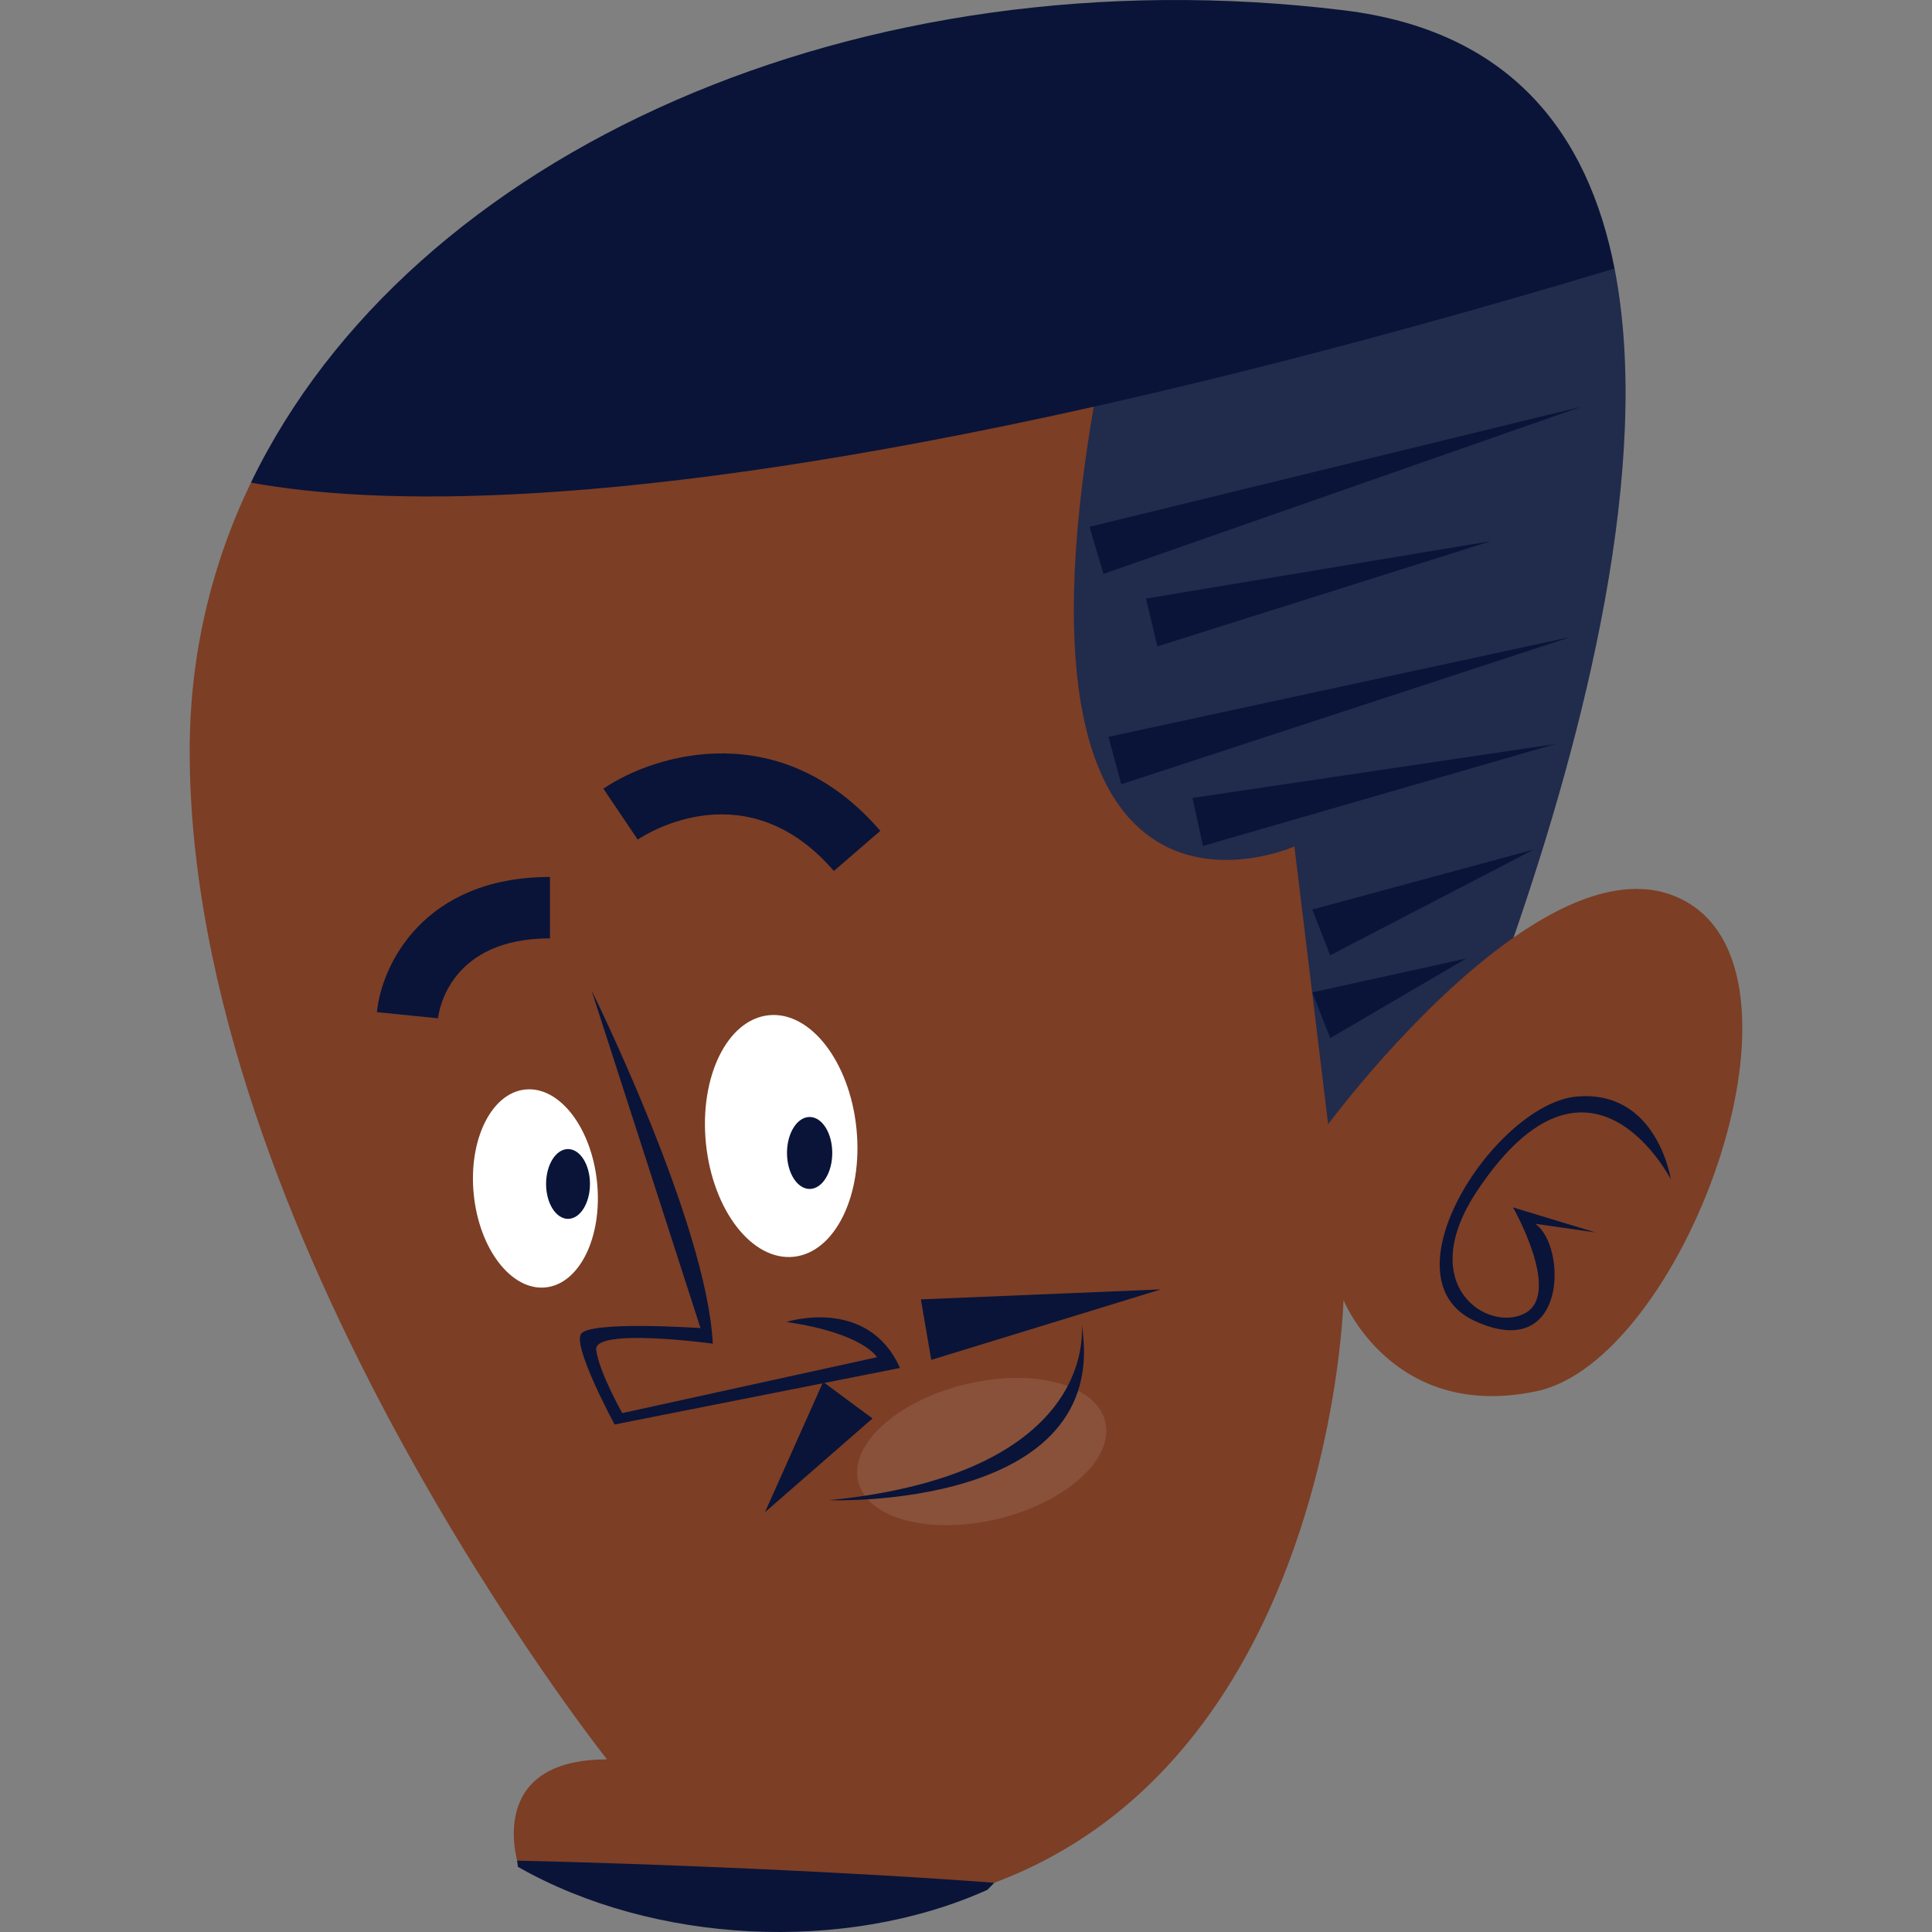 <?xml version="1.0" encoding="UTF-8"?>
<!-- Generator: Adobe Illustrator 25.2.3, SVG Export Plug-In . SVG Version: 6.00 Build 0)  -->
<svg xmlns="http://www.w3.org/2000/svg" xmlns:xlink="http://www.w3.org/1999/xlink" version="1.1" id="Capa_1" x="0px" y="0px" viewBox="0 0 512.219 512.219" style="enable-background:new 0 0 512.219 512.219;" xml:space="preserve" width="512" height="512">
<rect x="0" y="0" width="512.219" height="512.219" fill="#808080" stroke="none"/>
<g>
	<path style="fill:#091438;" d="M286.741,350.944c0,0,5.715,39.503-66.854,46.799C219.887,397.743,295.131,400.56,286.741,350.944z"/>
	<path style="fill:#7C3E25;" d="M66.529,127.947c-10.482,21.772-16.239,45.626-16.239,71.105   c0,128.025,110.645,267.409,110.645,267.409c-32.544,0-23.593,27.66-23.593,27.66c213.159,69.157,218.855-149.437,218.855-149.437   s13.018,32.283,51.257,24.146c38.239-8.135,76.052-108.53,39.863-129.618c-13.571-7.909-30.363-1.593-46.049,9.372l-37.787-40.678   L328.533,65.989l-208.276,50.074L66.529,127.947z"/>
	<path style="fill:#091438;" d="M428.054,71.19c-7.064-36.221-27.892-63.133-71.857-68.471   C227.809-12.934,108.835,40.34,66.529,127.947c31.89,5.891,97.53,8.071,223.444-20.113   c-26.102,151.977,53.206,116.573,53.206,116.573l8.951,73.642c0,0,23.036-31.206,49.139-49.463   C420.047,194.333,438.207,123.162,428.054,71.19z"/>
	<path style="opacity:0.1;fill:#FFFFFF;" d="M401.268,248.584c-26.102,18.257-49.139,49.463-49.139,49.463l-8.951-73.642   c0,0-79.308,35.405-53.206-116.573c39.735-8.916,85.49-20.828,138.081-36.644C438.207,123.162,420.047,194.333,401.268,248.584z"/>
	<path style="fill:#091438;" d="M208.507,350.48c0,0,21.556-6.915,30.1,12.204l-75.662,14.98c0,0-10.984-20.268-8.951-23.929   c2.034-3.661,31.728-1.628,31.728-1.628l-28.882-89.496c0,0,30.514,61.542,32.138,93.62c0,0-31.728-4.332-30.916,1.67   c0.816,6.003,6.917,16.745,6.917,16.745l67.527-14.811C232.507,359.837,229.046,353.494,208.507,350.48z"/>
	<path style="fill:#FFFFFF;" d="M227.059,299.136c1.817,17.681-5.637,32.938-16.653,34.069   c-11.015,1.131-21.42-12.287-23.237-29.969c-1.821-17.687,5.633-32.942,16.649-34.073   C214.837,268.031,225.241,281.445,227.059,299.136z"/>
	<path style="fill:#FFFFFF;" d="M158.29,313.413c1.489,14.484-4.62,26.984-13.644,27.912c-9.028,0.926-17.546-10.068-19.035-24.558   c-1.492-14.486,4.617-26.984,13.645-27.912C148.28,287.929,156.802,298.919,158.29,313.413z"/>
	<polygon style="fill:#091438;" points="288.856,139.67 419.251,107.833 292.552,152.15  "/>
	<polygon style="fill:#091438;" points="303.826,158.7 395.248,143.47 306.865,171.359  "/>
	<polygon style="fill:#091438;" points="293.882,195.36 416.401,168.886 297.284,207.921  "/>
	<polygon style="fill:#091438;" points="316.168,211.552 412.334,197.264 318.936,224.273  "/>
	<polygon style="fill:#091438;" points="347.935,241.136 406.638,225.235 352.659,253.265  "/>
	<polygon style="fill:#091438;" points="347.923,263.109 388.741,254.117 352.671,275.23  "/>
	<path style="fill:#091438;" d="M261.779,501.036c-37.73,16.99-88.562,14.357-124.475-6.099l-0.192-1.637   c37.271,0.838,89.32,3.052,126.492,5.87L261.779,501.036z"/>
	<polygon style="fill:#091438;" points="231.316,376.066 202.809,400.923 218.232,366.388  "/>
	<polygon style="fill:#091438;" points="244.152,344.495 307.762,341.854 246.897,360.533  "/>
	<g>
		<path style="opacity:0.1;fill:#FFFFFF;" d="M227.523,392.786c2.385,9.854,18.984,14.288,37.075,9.91    c18.091-4.387,30.823-15.922,28.434-25.777c-2.386-9.856-18.984-14.29-37.079-9.911    C237.865,371.388,225.133,382.929,227.523,392.786z"/>
		<path style="fill:#091438;" d="M286.741,350.944c0,0,5.715,39.503-66.854,46.799C219.887,397.743,295.131,400.56,286.741,350.944z    "/>
	</g>
	<path style="fill:#091438;" d="M220.652,305.676c0,5.27-2.683,9.54-6.001,9.54c-3.309,0-6.001-4.27-6.001-9.54   c0-5.266,2.691-9.536,6.001-9.536C217.969,296.14,220.652,300.41,220.652,305.676z"/>
	<path style="fill:#091438;" d="M156.415,313.894c0,5.108-2.606,9.251-5.819,9.251c-3.209,0-5.815-4.143-5.815-9.251   c0-5.103,2.606-9.248,5.815-9.248C153.809,304.646,156.415,308.791,156.415,313.894z"/>
	<path style="fill:#091438;" d="M116.12,269.978l-16.185-1.639c1.195-12.394,12.322-35.828,45.875-35.828v16.27   C119.356,248.78,116.375,267.808,116.12,269.978z"/>
	<path style="fill:#091438;" d="M221.077,230.913c-22.854-26.466-49.092-10.262-52.007-8.325l-9.094-13.496   c13.919-9.421,47.166-19.21,73.42,11.184L221.077,230.913z"/>
	<path style="fill:#091438;" d="M442.963,312.655c0,0-3.576-23.757-24.877-21.938c-21.3,1.821-51.906,47.986-27.173,59.458   c24.73,11.466,24.575-19.91,16.104-25.723l15.907,2.275l-21.784-6.613c0,0,12.972,22.725,3.225,28.035   c-9.751,5.309-29.605-7.215-12.628-32.592C421.609,270.9,442.963,312.655,442.963,312.655z"/>
</g>















</svg>
